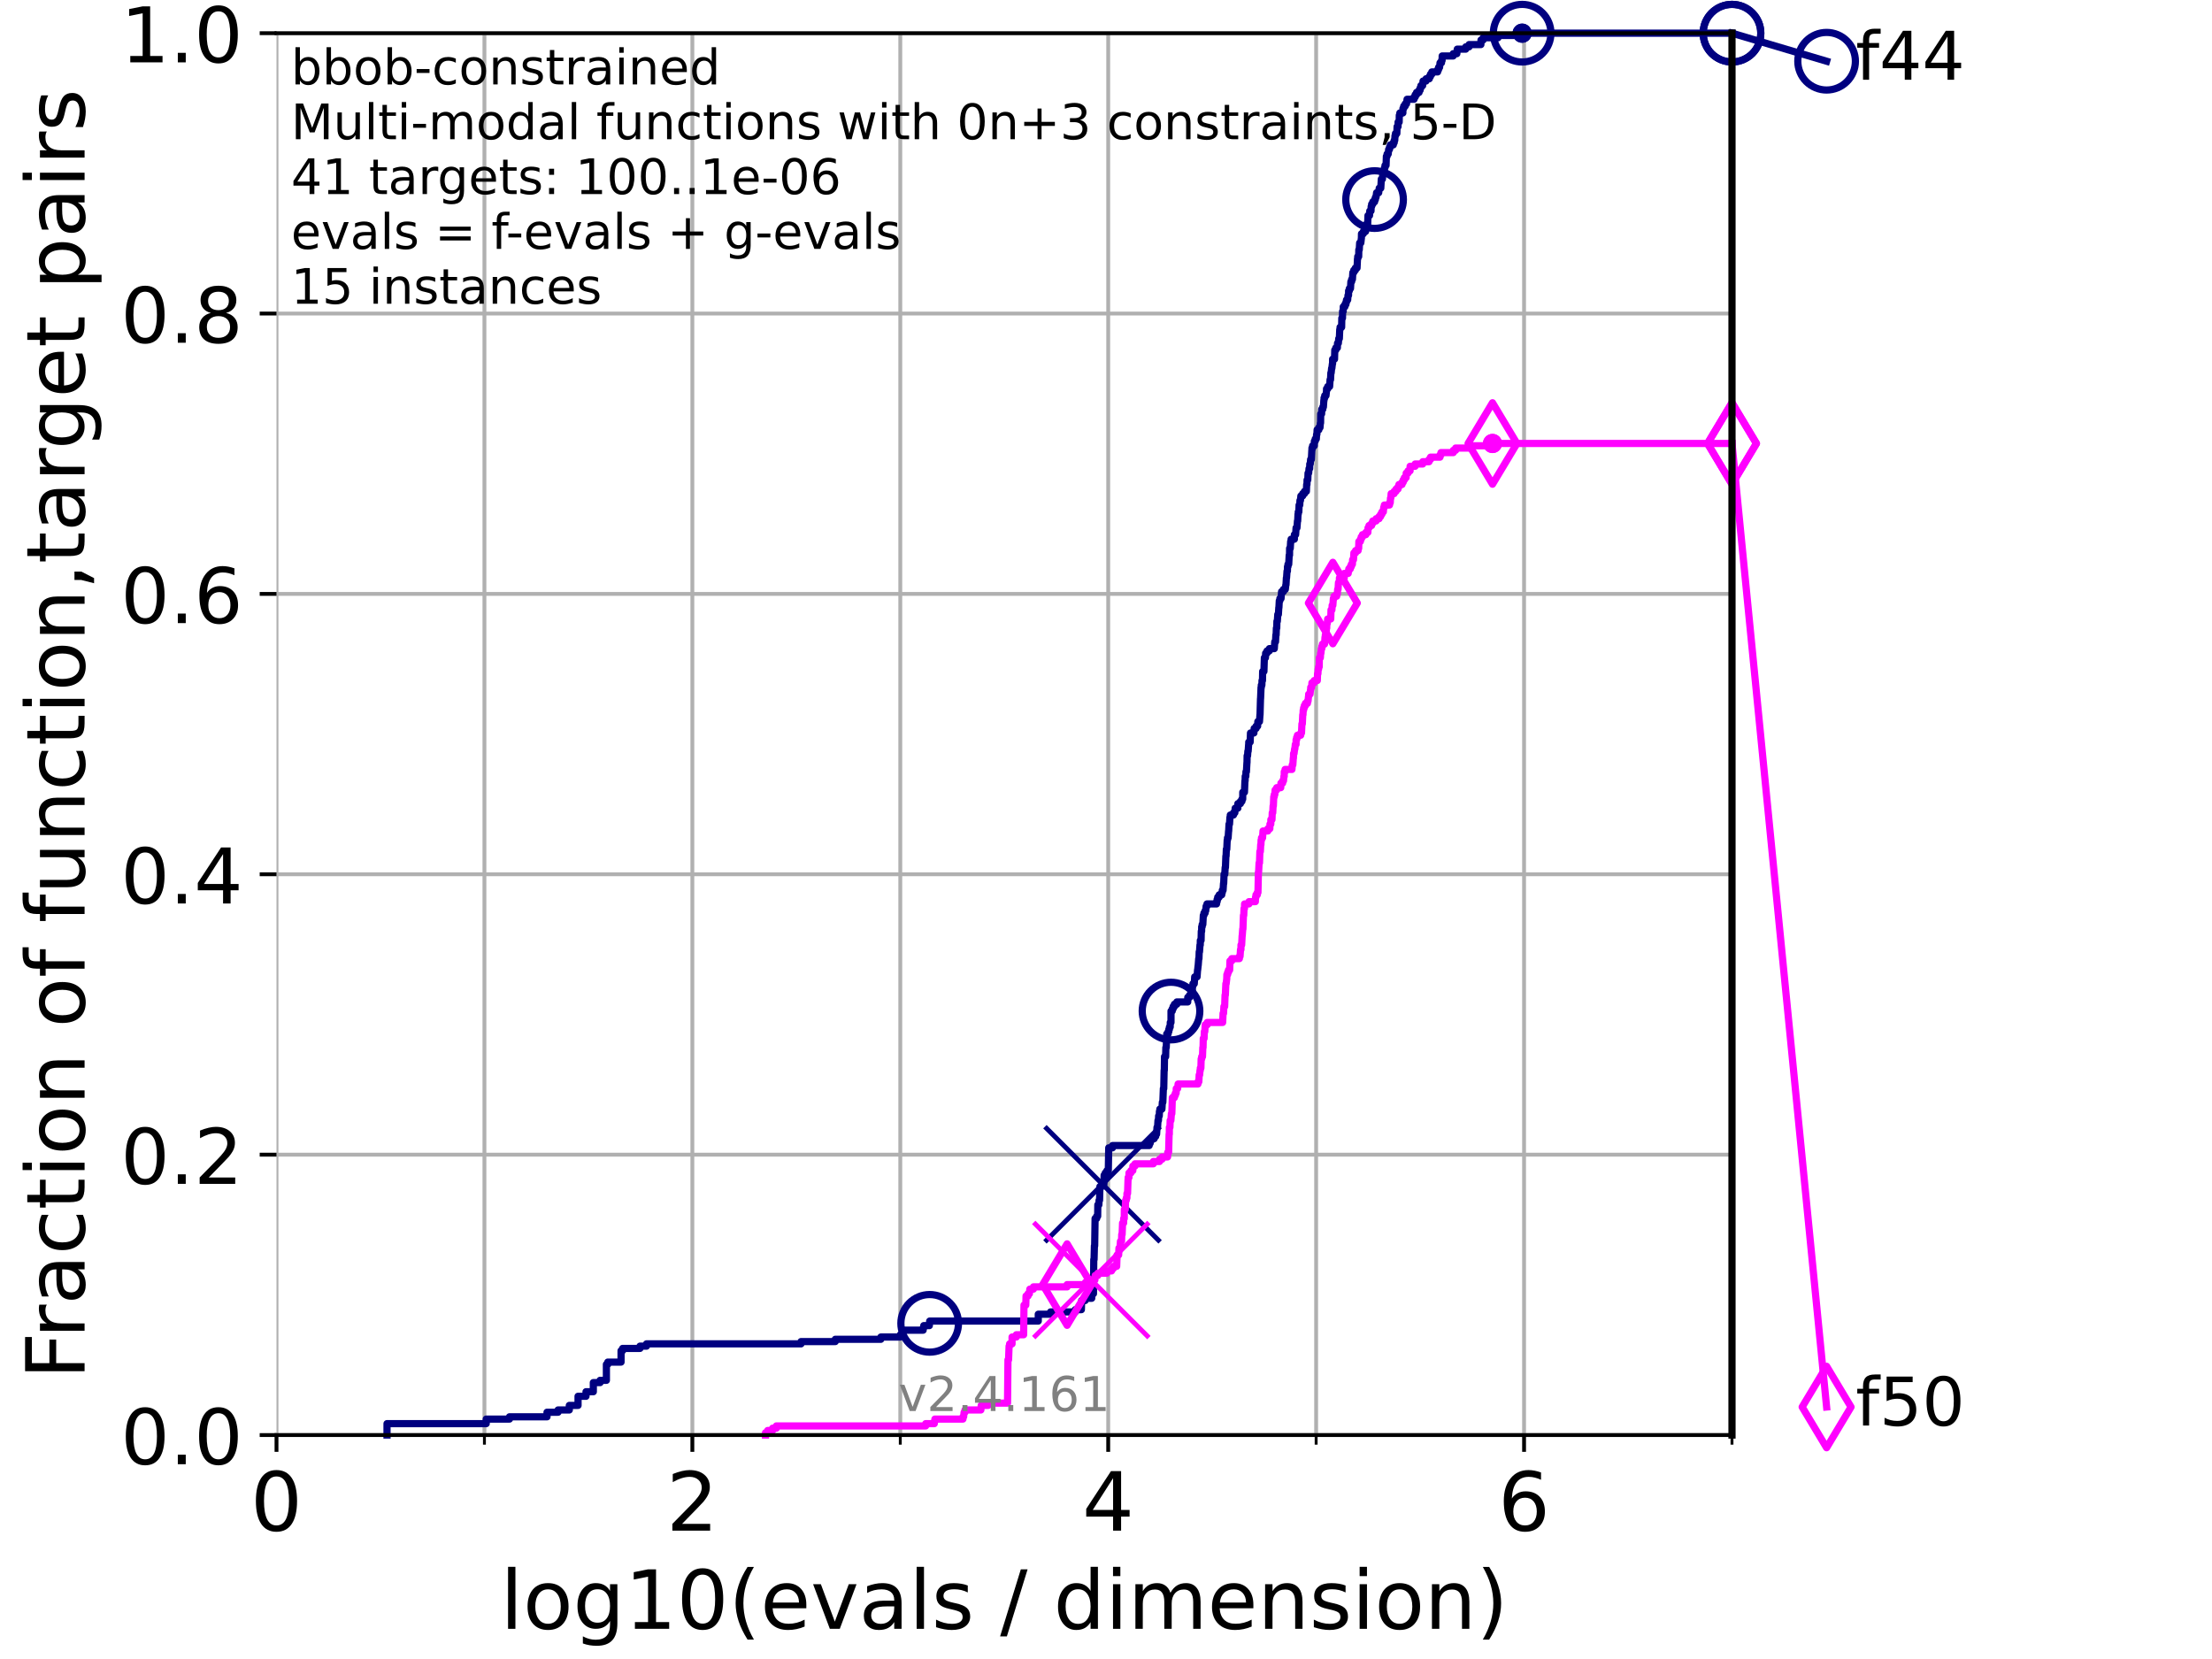 <?xml version="1.0" encoding="utf-8" standalone="no"?>
<!DOCTYPE svg PUBLIC "-//W3C//DTD SVG 1.1//EN"
  "http://www.w3.org/Graphics/SVG/1.1/DTD/svg11.dtd">
<!-- Created with matplotlib (https://matplotlib.org/) -->
<svg height="345.6pt" version="1.1" viewBox="0 0 460.8 345.6" width="460.8pt" xmlns="http://www.w3.org/2000/svg" xmlns:xlink="http://www.w3.org/1999/xlink">
 <defs>
  <style type="text/css">*{stroke-linecap:butt;stroke-linejoin:round;}</style>
 </defs>
 <g id="figure_1">
  <g id="patch_1">
   <path d="M 0 345.6 
L 460.8 345.6 
L 460.8 0 
L 0 0 
z
" style="fill:#ffffff;"/>
  </g>
  <g id="axes_1">
   <g id="patch_2">
    <path d="M 57.6 298.944 
L 360.806 298.944 
L 360.806 6.912 
L 57.6 6.912 
z
" style="fill:#ffffff;"/>
   </g>
   <g id="matplotlib.axis_1">
    <g id="xtick_1">
     <g id="line2d_1">
      <path clip-path="url(#p0473a2376e)" d="M 57.6 298.944 
L 57.6 6.912 
" style="fill:none;stroke:#b0b0b0;stroke-linecap:square;stroke-width:0.8;"/>
     </g>
     <g id="line2d_2">
      <defs>
       <path d="M 0 0 
L 0 3.5 
" id="md9c53040e3" style="stroke:#000000;stroke-width:0.8;"/>
      </defs>
      <g>
       <use style="stroke:#000000;stroke-width:0.8;" x="57.6" xlink:href="#md9c53040e3" y="298.944"/>
      </g>
     </g>
     <g id="text_1">
      <!-- 0 -->
      <g transform="translate(52.192 318.861)scale(0.17 -0.17)">
       <defs>
        <path d="M 31.781 66.406 
Q 24.172 66.406 20.328 58.906 
Q 16.5 51.422 16.5 36.375 
Q 16.5 21.391 20.328 13.891 
Q 24.172 6.391 31.781 6.391 
Q 39.453 6.391 43.281 13.891 
Q 47.125 21.391 47.125 36.375 
Q 47.125 51.422 43.281 58.906 
Q 39.453 66.406 31.781 66.406 
z
M 31.781 74.219 
Q 44.047 74.219 50.516 64.516 
Q 56.984 54.828 56.984 36.375 
Q 56.984 17.969 50.516 8.266 
Q 44.047 -1.422 31.781 -1.422 
Q 19.531 -1.422 13.062 8.266 
Q 6.594 17.969 6.594 36.375 
Q 6.594 54.828 13.062 64.516 
Q 19.531 74.219 31.781 74.219 
z
" id="DejaVuSans-48"/>
       </defs>
       <use xlink:href="#DejaVuSans-48"/>
      </g>
     </g>
    </g>
    <g id="xtick_2">
     <g id="line2d_3">
      <path clip-path="url(#p0473a2376e)" d="M 144.23 298.944 
L 144.23 6.912 
" style="fill:none;stroke:#b0b0b0;stroke-linecap:square;stroke-width:0.8;"/>
     </g>
     <g id="line2d_4">
      <g>
       <use style="stroke:#000000;stroke-width:0.8;" x="144.23" xlink:href="#md9c53040e3" y="298.944"/>
      </g>
     </g>
     <g id="text_2">
      <!-- 2 -->
      <g transform="translate(138.822 318.861)scale(0.17 -0.17)">
       <defs>
        <path d="M 19.188 8.297 
L 53.609 8.297 
L 53.609 0 
L 7.328 0 
L 7.328 8.297 
Q 12.938 14.109 22.625 23.891 
Q 32.328 33.688 34.812 36.531 
Q 39.547 41.844 41.422 45.531 
Q 43.312 49.219 43.312 52.781 
Q 43.312 58.594 39.234 62.25 
Q 35.156 65.922 28.609 65.922 
Q 23.969 65.922 18.812 64.312 
Q 13.672 62.703 7.812 59.422 
L 7.812 69.391 
Q 13.766 71.781 18.938 73 
Q 24.125 74.219 28.422 74.219 
Q 39.75 74.219 46.484 68.547 
Q 53.219 62.891 53.219 53.422 
Q 53.219 48.922 51.531 44.891 
Q 49.859 40.875 45.406 35.406 
Q 44.188 33.984 37.641 27.219 
Q 31.109 20.453 19.188 8.297 
z
" id="DejaVuSans-50"/>
       </defs>
       <use xlink:href="#DejaVuSans-50"/>
      </g>
     </g>
    </g>
    <g id="xtick_3">
     <g id="line2d_5">
      <path clip-path="url(#p0473a2376e)" d="M 230.861 298.944 
L 230.861 6.912 
" style="fill:none;stroke:#b0b0b0;stroke-linecap:square;stroke-width:0.8;"/>
     </g>
     <g id="line2d_6">
      <g>
       <use style="stroke:#000000;stroke-width:0.8;" x="230.861" xlink:href="#md9c53040e3" y="298.944"/>
      </g>
     </g>
     <g id="text_3">
      <!-- 4 -->
      <g transform="translate(225.453 318.861)scale(0.17 -0.17)">
       <defs>
        <path d="M 37.797 64.312 
L 12.891 25.391 
L 37.797 25.391 
z
M 35.203 72.906 
L 47.609 72.906 
L 47.609 25.391 
L 58.016 25.391 
L 58.016 17.188 
L 47.609 17.188 
L 47.609 0 
L 37.797 0 
L 37.797 17.188 
L 4.891 17.188 
L 4.891 26.703 
z
" id="DejaVuSans-52"/>
       </defs>
       <use xlink:href="#DejaVuSans-52"/>
      </g>
     </g>
    </g>
    <g id="xtick_4">
     <g id="line2d_7">
      <path clip-path="url(#p0473a2376e)" d="M 317.491 298.944 
L 317.491 6.912 
" style="fill:none;stroke:#b0b0b0;stroke-linecap:square;stroke-width:0.8;"/>
     </g>
     <g id="line2d_8">
      <g>
       <use style="stroke:#000000;stroke-width:0.8;" x="317.491" xlink:href="#md9c53040e3" y="298.944"/>
      </g>
     </g>
     <g id="text_4">
      <!-- 6 -->
      <g transform="translate(312.083 318.861)scale(0.17 -0.17)">
       <defs>
        <path d="M 33.016 40.375 
Q 26.375 40.375 22.484 35.828 
Q 18.609 31.297 18.609 23.391 
Q 18.609 15.531 22.484 10.953 
Q 26.375 6.391 33.016 6.391 
Q 39.656 6.391 43.531 10.953 
Q 47.406 15.531 47.406 23.391 
Q 47.406 31.297 43.531 35.828 
Q 39.656 40.375 33.016 40.375 
z
M 52.594 71.297 
L 52.594 62.312 
Q 48.875 64.062 45.094 64.984 
Q 41.312 65.922 37.594 65.922 
Q 27.828 65.922 22.672 59.328 
Q 17.531 52.734 16.797 39.406 
Q 19.672 43.656 24.016 45.922 
Q 28.375 48.188 33.594 48.188 
Q 44.578 48.188 50.953 41.516 
Q 57.328 34.859 57.328 23.391 
Q 57.328 12.156 50.688 5.359 
Q 44.047 -1.422 33.016 -1.422 
Q 20.359 -1.422 13.672 8.266 
Q 6.984 17.969 6.984 36.375 
Q 6.984 53.656 15.188 63.938 
Q 23.391 74.219 37.203 74.219 
Q 40.922 74.219 44.703 73.484 
Q 48.484 72.75 52.594 71.297 
z
" id="DejaVuSans-54"/>
       </defs>
       <use xlink:href="#DejaVuSans-54"/>
      </g>
     </g>
    </g>
    <g id="xtick_5">
     <g id="line2d_9">
      <path clip-path="url(#p0473a2376e)" d="M 100.915 298.944 
L 100.915 6.912 
" style="fill:none;stroke:#b0b0b0;stroke-linecap:square;stroke-width:0.8;"/>
     </g>
     <g id="line2d_10">
      <defs>
       <path d="M 0 0 
L 0 2 
" id="md36e277b5e" style="stroke:#000000;stroke-width:0.6;"/>
      </defs>
      <g>
       <use style="stroke:#000000;stroke-width:0.6;" x="100.915" xlink:href="#md36e277b5e" y="298.944"/>
      </g>
     </g>
    </g>
    <g id="xtick_6">
     <g id="line2d_11">
      <path clip-path="url(#p0473a2376e)" d="M 187.546 298.944 
L 187.546 6.912 
" style="fill:none;stroke:#b0b0b0;stroke-linecap:square;stroke-width:0.8;"/>
     </g>
     <g id="line2d_12">
      <g>
       <use style="stroke:#000000;stroke-width:0.6;" x="187.546" xlink:href="#md36e277b5e" y="298.944"/>
      </g>
     </g>
    </g>
    <g id="xtick_7">
     <g id="line2d_13">
      <path clip-path="url(#p0473a2376e)" d="M 274.176 298.944 
L 274.176 6.912 
" style="fill:none;stroke:#b0b0b0;stroke-linecap:square;stroke-width:0.8;"/>
     </g>
     <g id="line2d_14">
      <g>
       <use style="stroke:#000000;stroke-width:0.6;" x="274.176" xlink:href="#md36e277b5e" y="298.944"/>
      </g>
     </g>
    </g>
    <g id="xtick_8">
     <g id="line2d_15">
      <path clip-path="url(#p0473a2376e)" d="M 360.806 298.944 
L 360.806 6.912 
" style="fill:none;stroke:#b0b0b0;stroke-linecap:square;stroke-width:0.8;"/>
     </g>
     <g id="line2d_16">
      <g>
       <use style="stroke:#000000;stroke-width:0.6;" x="360.806" xlink:href="#md36e277b5e" y="298.944"/>
      </g>
     </g>
    </g>
    <g id="text_5">
     <!-- log10(evals / dimension) -->
     <g transform="translate(104.239 339.314)scale(0.17 -0.17)">
      <defs>
       <path d="M 9.422 75.984 
L 18.406 75.984 
L 18.406 0 
L 9.422 0 
z
" id="DejaVuSans-108"/>
       <path d="M 30.609 48.391 
Q 23.391 48.391 19.188 42.75 
Q 14.984 37.109 14.984 27.297 
Q 14.984 17.484 19.156 11.844 
Q 23.344 6.203 30.609 6.203 
Q 37.797 6.203 41.984 11.859 
Q 46.188 17.531 46.188 27.297 
Q 46.188 37.016 41.984 42.703 
Q 37.797 48.391 30.609 48.391 
z
M 30.609 56 
Q 42.328 56 49.016 48.375 
Q 55.719 40.766 55.719 27.297 
Q 55.719 13.875 49.016 6.219 
Q 42.328 -1.422 30.609 -1.422 
Q 18.844 -1.422 12.172 6.219 
Q 5.516 13.875 5.516 27.297 
Q 5.516 40.766 12.172 48.375 
Q 18.844 56 30.609 56 
z
" id="DejaVuSans-111"/>
       <path d="M 45.406 27.984 
Q 45.406 37.75 41.375 43.109 
Q 37.359 48.484 30.078 48.484 
Q 22.859 48.484 18.828 43.109 
Q 14.797 37.75 14.797 27.984 
Q 14.797 18.266 18.828 12.891 
Q 22.859 7.516 30.078 7.516 
Q 37.359 7.516 41.375 12.891 
Q 45.406 18.266 45.406 27.984 
z
M 54.391 6.781 
Q 54.391 -7.172 48.188 -13.984 
Q 42 -20.797 29.203 -20.797 
Q 24.469 -20.797 20.266 -20.094 
Q 16.062 -19.391 12.109 -17.922 
L 12.109 -9.188 
Q 16.062 -11.328 19.922 -12.344 
Q 23.781 -13.375 27.781 -13.375 
Q 36.625 -13.375 41.016 -8.766 
Q 45.406 -4.156 45.406 5.172 
L 45.406 9.625 
Q 42.625 4.781 38.281 2.391 
Q 33.938 0 27.875 0 
Q 17.828 0 11.672 7.656 
Q 5.516 15.328 5.516 27.984 
Q 5.516 40.672 11.672 48.328 
Q 17.828 56 27.875 56 
Q 33.938 56 38.281 53.609 
Q 42.625 51.219 45.406 46.391 
L 45.406 54.688 
L 54.391 54.688 
z
" id="DejaVuSans-103"/>
       <path d="M 12.406 8.297 
L 28.516 8.297 
L 28.516 63.922 
L 10.984 60.406 
L 10.984 69.391 
L 28.422 72.906 
L 38.281 72.906 
L 38.281 8.297 
L 54.391 8.297 
L 54.391 0 
L 12.406 0 
z
" id="DejaVuSans-49"/>
       <path d="M 31 75.875 
Q 24.469 64.656 21.281 53.656 
Q 18.109 42.672 18.109 31.391 
Q 18.109 20.125 21.312 9.062 
Q 24.516 -2 31 -13.188 
L 23.188 -13.188 
Q 15.875 -1.703 12.234 9.375 
Q 8.594 20.453 8.594 31.391 
Q 8.594 42.281 12.203 53.312 
Q 15.828 64.359 23.188 75.875 
z
" id="DejaVuSans-40"/>
       <path d="M 56.203 29.594 
L 56.203 25.203 
L 14.891 25.203 
Q 15.484 15.922 20.484 11.062 
Q 25.484 6.203 34.422 6.203 
Q 39.594 6.203 44.453 7.469 
Q 49.312 8.734 54.109 11.281 
L 54.109 2.781 
Q 49.266 0.734 44.188 -0.344 
Q 39.109 -1.422 33.891 -1.422 
Q 20.797 -1.422 13.156 6.188 
Q 5.516 13.812 5.516 26.812 
Q 5.516 40.234 12.766 48.109 
Q 20.016 56 32.328 56 
Q 43.359 56 49.781 48.891 
Q 56.203 41.797 56.203 29.594 
z
M 47.219 32.234 
Q 47.125 39.594 43.094 43.984 
Q 39.062 48.391 32.422 48.391 
Q 24.906 48.391 20.391 44.141 
Q 15.875 39.891 15.188 32.172 
z
" id="DejaVuSans-101"/>
       <path d="M 2.984 54.688 
L 12.5 54.688 
L 29.594 8.797 
L 46.688 54.688 
L 56.203 54.688 
L 35.688 0 
L 23.484 0 
z
" id="DejaVuSans-118"/>
       <path d="M 34.281 27.484 
Q 23.391 27.484 19.188 25 
Q 14.984 22.516 14.984 16.5 
Q 14.984 11.719 18.141 8.906 
Q 21.297 6.109 26.703 6.109 
Q 34.188 6.109 38.703 11.406 
Q 43.219 16.703 43.219 25.484 
L 43.219 27.484 
z
M 52.203 31.203 
L 52.203 0 
L 43.219 0 
L 43.219 8.297 
Q 40.141 3.328 35.547 0.953 
Q 30.953 -1.422 24.312 -1.422 
Q 15.922 -1.422 10.953 3.297 
Q 6 8.016 6 15.922 
Q 6 25.141 12.172 29.828 
Q 18.359 34.516 30.609 34.516 
L 43.219 34.516 
L 43.219 35.406 
Q 43.219 41.609 39.141 45 
Q 35.062 48.391 27.688 48.391 
Q 23 48.391 18.547 47.266 
Q 14.109 46.141 10.016 43.891 
L 10.016 52.203 
Q 14.938 54.109 19.578 55.047 
Q 24.219 56 28.609 56 
Q 40.484 56 46.344 49.844 
Q 52.203 43.703 52.203 31.203 
z
" id="DejaVuSans-97"/>
       <path d="M 44.281 53.078 
L 44.281 44.578 
Q 40.484 46.531 36.375 47.5 
Q 32.281 48.484 27.875 48.484 
Q 21.188 48.484 17.844 46.438 
Q 14.5 44.391 14.5 40.281 
Q 14.5 37.156 16.891 35.375 
Q 19.281 33.594 26.516 31.984 
L 29.594 31.297 
Q 39.156 29.25 43.188 25.516 
Q 47.219 21.781 47.219 15.094 
Q 47.219 7.469 41.188 3.016 
Q 35.156 -1.422 24.609 -1.422 
Q 20.219 -1.422 15.453 -0.562 
Q 10.688 0.297 5.422 2 
L 5.422 11.281 
Q 10.406 8.688 15.234 7.391 
Q 20.062 6.109 24.812 6.109 
Q 31.156 6.109 34.562 8.281 
Q 37.984 10.453 37.984 14.406 
Q 37.984 18.062 35.516 20.016 
Q 33.062 21.969 24.703 23.781 
L 21.578 24.516 
Q 13.234 26.266 9.516 29.906 
Q 5.812 33.547 5.812 39.891 
Q 5.812 47.609 11.281 51.797 
Q 16.75 56 26.812 56 
Q 31.781 56 36.172 55.266 
Q 40.578 54.547 44.281 53.078 
z
" id="DejaVuSans-115"/>
       <path id="DejaVuSans-32"/>
       <path d="M 25.391 72.906 
L 33.688 72.906 
L 8.297 -9.281 
L 0 -9.281 
z
" id="DejaVuSans-47"/>
       <path d="M 45.406 46.391 
L 45.406 75.984 
L 54.391 75.984 
L 54.391 0 
L 45.406 0 
L 45.406 8.203 
Q 42.578 3.328 38.25 0.953 
Q 33.938 -1.422 27.875 -1.422 
Q 17.969 -1.422 11.734 6.484 
Q 5.516 14.406 5.516 27.297 
Q 5.516 40.188 11.734 48.094 
Q 17.969 56 27.875 56 
Q 33.938 56 38.25 53.625 
Q 42.578 51.266 45.406 46.391 
z
M 14.797 27.297 
Q 14.797 17.391 18.875 11.75 
Q 22.953 6.109 30.078 6.109 
Q 37.203 6.109 41.297 11.75 
Q 45.406 17.391 45.406 27.297 
Q 45.406 37.203 41.297 42.844 
Q 37.203 48.484 30.078 48.484 
Q 22.953 48.484 18.875 42.844 
Q 14.797 37.203 14.797 27.297 
z
" id="DejaVuSans-100"/>
       <path d="M 9.422 54.688 
L 18.406 54.688 
L 18.406 0 
L 9.422 0 
z
M 9.422 75.984 
L 18.406 75.984 
L 18.406 64.594 
L 9.422 64.594 
z
" id="DejaVuSans-105"/>
       <path d="M 52 44.188 
Q 55.375 50.25 60.062 53.125 
Q 64.75 56 71.094 56 
Q 79.641 56 84.281 50.016 
Q 88.922 44.047 88.922 33.016 
L 88.922 0 
L 79.891 0 
L 79.891 32.719 
Q 79.891 40.578 77.094 44.375 
Q 74.312 48.188 68.609 48.188 
Q 61.625 48.188 57.562 43.547 
Q 53.516 38.922 53.516 30.906 
L 53.516 0 
L 44.484 0 
L 44.484 32.719 
Q 44.484 40.625 41.703 44.406 
Q 38.922 48.188 33.109 48.188 
Q 26.219 48.188 22.156 43.531 
Q 18.109 38.875 18.109 30.906 
L 18.109 0 
L 9.078 0 
L 9.078 54.688 
L 18.109 54.688 
L 18.109 46.188 
Q 21.188 51.219 25.484 53.609 
Q 29.781 56 35.688 56 
Q 41.656 56 45.828 52.969 
Q 50 49.953 52 44.188 
z
" id="DejaVuSans-109"/>
       <path d="M 54.891 33.016 
L 54.891 0 
L 45.906 0 
L 45.906 32.719 
Q 45.906 40.484 42.875 44.328 
Q 39.844 48.188 33.797 48.188 
Q 26.516 48.188 22.312 43.547 
Q 18.109 38.922 18.109 30.906 
L 18.109 0 
L 9.078 0 
L 9.078 54.688 
L 18.109 54.688 
L 18.109 46.188 
Q 21.344 51.125 25.703 53.562 
Q 30.078 56 35.797 56 
Q 45.219 56 50.047 50.172 
Q 54.891 44.344 54.891 33.016 
z
" id="DejaVuSans-110"/>
       <path d="M 8.016 75.875 
L 15.828 75.875 
Q 23.141 64.359 26.781 53.312 
Q 30.422 42.281 30.422 31.391 
Q 30.422 20.453 26.781 9.375 
Q 23.141 -1.703 15.828 -13.188 
L 8.016 -13.188 
Q 14.5 -2 17.703 9.062 
Q 20.906 20.125 20.906 31.391 
Q 20.906 42.672 17.703 53.656 
Q 14.5 64.656 8.016 75.875 
z
" id="DejaVuSans-41"/>
      </defs>
      <use xlink:href="#DejaVuSans-108"/>
      <use x="27.783" xlink:href="#DejaVuSans-111"/>
      <use x="88.965" xlink:href="#DejaVuSans-103"/>
      <use x="152.441" xlink:href="#DejaVuSans-49"/>
      <use x="216.064" xlink:href="#DejaVuSans-48"/>
      <use x="279.688" xlink:href="#DejaVuSans-40"/>
      <use x="318.701" xlink:href="#DejaVuSans-101"/>
      <use x="380.225" xlink:href="#DejaVuSans-118"/>
      <use x="439.404" xlink:href="#DejaVuSans-97"/>
      <use x="500.684" xlink:href="#DejaVuSans-108"/>
      <use x="528.467" xlink:href="#DejaVuSans-115"/>
      <use x="580.566" xlink:href="#DejaVuSans-32"/>
      <use x="612.354" xlink:href="#DejaVuSans-47"/>
      <use x="646.045" xlink:href="#DejaVuSans-32"/>
      <use x="677.832" xlink:href="#DejaVuSans-100"/>
      <use x="741.309" xlink:href="#DejaVuSans-105"/>
      <use x="769.092" xlink:href="#DejaVuSans-109"/>
      <use x="866.504" xlink:href="#DejaVuSans-101"/>
      <use x="928.027" xlink:href="#DejaVuSans-110"/>
      <use x="991.406" xlink:href="#DejaVuSans-115"/>
      <use x="1043.506" xlink:href="#DejaVuSans-105"/>
      <use x="1071.289" xlink:href="#DejaVuSans-111"/>
      <use x="1132.471" xlink:href="#DejaVuSans-110"/>
      <use x="1195.85" xlink:href="#DejaVuSans-41"/>
     </g>
    </g>
   </g>
   <g id="matplotlib.axis_2">
    <g id="ytick_1">
     <g id="line2d_17">
      <path clip-path="url(#p0473a2376e)" d="M 57.6 298.944 
L 360.806 298.944 
" style="fill:none;stroke:#b0b0b0;stroke-linecap:square;stroke-width:0.8;"/>
     </g>
     <g id="line2d_18">
      <defs>
       <path d="M 0 0 
L -3.5 0 
" id="m78ce6b8d65" style="stroke:#000000;stroke-width:0.8;"/>
      </defs>
      <g>
       <use style="stroke:#000000;stroke-width:0.8;" x="57.6" xlink:href="#m78ce6b8d65" y="298.944"/>
      </g>
     </g>
     <g id="text_6">
      <!-- 0.0 -->
      <g transform="translate(25.155 305.023)scale(0.16 -0.16)">
       <defs>
        <path d="M 10.688 12.406 
L 21 12.406 
L 21 0 
L 10.688 0 
z
" id="DejaVuSans-46"/>
       </defs>
       <use xlink:href="#DejaVuSans-48"/>
       <use x="63.623" xlink:href="#DejaVuSans-46"/>
       <use x="95.41" xlink:href="#DejaVuSans-48"/>
      </g>
     </g>
    </g>
    <g id="ytick_2">
     <g id="line2d_19">
      <path clip-path="url(#p0473a2376e)" d="M 57.6 240.538 
L 360.806 240.538 
" style="fill:none;stroke:#b0b0b0;stroke-linecap:square;stroke-width:0.8;"/>
     </g>
     <g id="line2d_20">
      <g>
       <use style="stroke:#000000;stroke-width:0.8;" x="57.6" xlink:href="#m78ce6b8d65" y="240.538"/>
      </g>
     </g>
     <g id="text_7">
      <!-- 0.2 -->
      <g transform="translate(25.155 246.616)scale(0.16 -0.16)">
       <use xlink:href="#DejaVuSans-48"/>
       <use x="63.623" xlink:href="#DejaVuSans-46"/>
       <use x="95.41" xlink:href="#DejaVuSans-50"/>
      </g>
     </g>
    </g>
    <g id="ytick_3">
     <g id="line2d_21">
      <path clip-path="url(#p0473a2376e)" d="M 57.6 182.131 
L 360.806 182.131 
" style="fill:none;stroke:#b0b0b0;stroke-linecap:square;stroke-width:0.8;"/>
     </g>
     <g id="line2d_22">
      <g>
       <use style="stroke:#000000;stroke-width:0.8;" x="57.6" xlink:href="#m78ce6b8d65" y="182.131"/>
      </g>
     </g>
     <g id="text_8">
      <!-- 0.4 -->
      <g transform="translate(25.155 188.21)scale(0.16 -0.16)">
       <use xlink:href="#DejaVuSans-48"/>
       <use x="63.623" xlink:href="#DejaVuSans-46"/>
       <use x="95.41" xlink:href="#DejaVuSans-52"/>
      </g>
     </g>
    </g>
    <g id="ytick_4">
     <g id="line2d_23">
      <path clip-path="url(#p0473a2376e)" d="M 57.6 123.725 
L 360.806 123.725 
" style="fill:none;stroke:#b0b0b0;stroke-linecap:square;stroke-width:0.8;"/>
     </g>
     <g id="line2d_24">
      <g>
       <use style="stroke:#000000;stroke-width:0.8;" x="57.6" xlink:href="#m78ce6b8d65" y="123.725"/>
      </g>
     </g>
     <g id="text_9">
      <!-- 0.6 -->
      <g transform="translate(25.155 129.804)scale(0.16 -0.16)">
       <use xlink:href="#DejaVuSans-48"/>
       <use x="63.623" xlink:href="#DejaVuSans-46"/>
       <use x="95.41" xlink:href="#DejaVuSans-54"/>
      </g>
     </g>
    </g>
    <g id="ytick_5">
     <g id="line2d_25">
      <path clip-path="url(#p0473a2376e)" d="M 57.6 65.318 
L 360.806 65.318 
" style="fill:none;stroke:#b0b0b0;stroke-linecap:square;stroke-width:0.8;"/>
     </g>
     <g id="line2d_26">
      <g>
       <use style="stroke:#000000;stroke-width:0.8;" x="57.6" xlink:href="#m78ce6b8d65" y="65.318"/>
      </g>
     </g>
     <g id="text_10">
      <!-- 0.8 -->
      <g transform="translate(25.155 71.397)scale(0.16 -0.16)">
       <defs>
        <path d="M 31.781 34.625 
Q 24.75 34.625 20.719 30.859 
Q 16.703 27.094 16.703 20.516 
Q 16.703 13.922 20.719 10.156 
Q 24.75 6.391 31.781 6.391 
Q 38.812 6.391 42.859 10.172 
Q 46.922 13.969 46.922 20.516 
Q 46.922 27.094 42.891 30.859 
Q 38.875 34.625 31.781 34.625 
z
M 21.922 38.812 
Q 15.578 40.375 12.031 44.719 
Q 8.5 49.078 8.5 55.328 
Q 8.5 64.062 14.719 69.141 
Q 20.953 74.219 31.781 74.219 
Q 42.672 74.219 48.875 69.141 
Q 55.078 64.062 55.078 55.328 
Q 55.078 49.078 51.531 44.719 
Q 48 40.375 41.703 38.812 
Q 48.828 37.156 52.797 32.312 
Q 56.781 27.484 56.781 20.516 
Q 56.781 9.906 50.312 4.234 
Q 43.844 -1.422 31.781 -1.422 
Q 19.734 -1.422 13.25 4.234 
Q 6.781 9.906 6.781 20.516 
Q 6.781 27.484 10.781 32.312 
Q 14.797 37.156 21.922 38.812 
z
M 18.312 54.391 
Q 18.312 48.734 21.844 45.562 
Q 25.391 42.391 31.781 42.391 
Q 38.141 42.391 41.719 45.562 
Q 45.312 48.734 45.312 54.391 
Q 45.312 60.062 41.719 63.234 
Q 38.141 66.406 31.781 66.406 
Q 25.391 66.406 21.844 63.234 
Q 18.312 60.062 18.312 54.391 
z
" id="DejaVuSans-56"/>
       </defs>
       <use xlink:href="#DejaVuSans-48"/>
       <use x="63.623" xlink:href="#DejaVuSans-46"/>
       <use x="95.41" xlink:href="#DejaVuSans-56"/>
      </g>
     </g>
    </g>
    <g id="ytick_6">
     <g id="line2d_27">
      <path clip-path="url(#p0473a2376e)" d="M 57.6 6.912 
L 360.806 6.912 
" style="fill:none;stroke:#b0b0b0;stroke-linecap:square;stroke-width:0.8;"/>
     </g>
     <g id="line2d_28">
      <g>
       <use style="stroke:#000000;stroke-width:0.8;" x="57.6" xlink:href="#m78ce6b8d65" y="6.912"/>
      </g>
     </g>
     <g id="text_11">
      <!-- 1.0 -->
      <g transform="translate(25.155 12.991)scale(0.16 -0.16)">
       <use xlink:href="#DejaVuSans-49"/>
       <use x="63.623" xlink:href="#DejaVuSans-46"/>
       <use x="95.41" xlink:href="#DejaVuSans-48"/>
      </g>
     </g>
    </g>
    <g id="text_12">
     <!-- Fraction of function,target pairs -->
     <g transform="translate(17.62 287.313)rotate(-90)scale(0.17 -0.17)">
      <defs>
       <path d="M 9.812 72.906 
L 51.703 72.906 
L 51.703 64.594 
L 19.672 64.594 
L 19.672 43.109 
L 48.578 43.109 
L 48.578 34.812 
L 19.672 34.812 
L 19.672 0 
L 9.812 0 
z
" id="DejaVuSans-70"/>
       <path d="M 41.109 46.297 
Q 39.594 47.172 37.812 47.578 
Q 36.031 48 33.891 48 
Q 26.266 48 22.188 43.047 
Q 18.109 38.094 18.109 28.812 
L 18.109 0 
L 9.078 0 
L 9.078 54.688 
L 18.109 54.688 
L 18.109 46.188 
Q 20.953 51.172 25.484 53.578 
Q 30.031 56 36.531 56 
Q 37.453 56 38.578 55.875 
Q 39.703 55.766 41.062 55.516 
z
" id="DejaVuSans-114"/>
       <path d="M 48.781 52.594 
L 48.781 44.188 
Q 44.969 46.297 41.141 47.344 
Q 37.312 48.391 33.406 48.391 
Q 24.656 48.391 19.812 42.844 
Q 14.984 37.312 14.984 27.297 
Q 14.984 17.281 19.812 11.734 
Q 24.656 6.203 33.406 6.203 
Q 37.312 6.203 41.141 7.25 
Q 44.969 8.297 48.781 10.406 
L 48.781 2.094 
Q 45.016 0.344 40.984 -0.531 
Q 36.969 -1.422 32.422 -1.422 
Q 20.062 -1.422 12.781 6.344 
Q 5.516 14.109 5.516 27.297 
Q 5.516 40.672 12.859 48.328 
Q 20.219 56 33.016 56 
Q 37.156 56 41.109 55.141 
Q 45.062 54.297 48.781 52.594 
z
" id="DejaVuSans-99"/>
       <path d="M 18.312 70.219 
L 18.312 54.688 
L 36.812 54.688 
L 36.812 47.703 
L 18.312 47.703 
L 18.312 18.016 
Q 18.312 11.328 20.141 9.422 
Q 21.969 7.516 27.594 7.516 
L 36.812 7.516 
L 36.812 0 
L 27.594 0 
Q 17.188 0 13.234 3.875 
Q 9.281 7.766 9.281 18.016 
L 9.281 47.703 
L 2.688 47.703 
L 2.688 54.688 
L 9.281 54.688 
L 9.281 70.219 
z
" id="DejaVuSans-116"/>
       <path d="M 37.109 75.984 
L 37.109 68.5 
L 28.516 68.5 
Q 23.688 68.5 21.797 66.547 
Q 19.922 64.594 19.922 59.516 
L 19.922 54.688 
L 34.719 54.688 
L 34.719 47.703 
L 19.922 47.703 
L 19.922 0 
L 10.891 0 
L 10.891 47.703 
L 2.297 47.703 
L 2.297 54.688 
L 10.891 54.688 
L 10.891 58.5 
Q 10.891 67.625 15.141 71.797 
Q 19.391 75.984 28.609 75.984 
z
" id="DejaVuSans-102"/>
       <path d="M 8.5 21.578 
L 8.5 54.688 
L 17.484 54.688 
L 17.484 21.922 
Q 17.484 14.156 20.5 10.266 
Q 23.531 6.391 29.594 6.391 
Q 36.859 6.391 41.078 11.031 
Q 45.312 15.672 45.312 23.688 
L 45.312 54.688 
L 54.297 54.688 
L 54.297 0 
L 45.312 0 
L 45.312 8.406 
Q 42.047 3.422 37.719 1 
Q 33.406 -1.422 27.688 -1.422 
Q 18.266 -1.422 13.375 4.438 
Q 8.5 10.297 8.5 21.578 
z
M 31.109 56 
z
" id="DejaVuSans-117"/>
       <path d="M 11.719 12.406 
L 22.016 12.406 
L 22.016 4 
L 14.016 -11.625 
L 7.719 -11.625 
L 11.719 4 
z
" id="DejaVuSans-44"/>
       <path d="M 18.109 8.203 
L 18.109 -20.797 
L 9.078 -20.797 
L 9.078 54.688 
L 18.109 54.688 
L 18.109 46.391 
Q 20.953 51.266 25.266 53.625 
Q 29.594 56 35.594 56 
Q 45.562 56 51.781 48.094 
Q 58.016 40.188 58.016 27.297 
Q 58.016 14.406 51.781 6.484 
Q 45.562 -1.422 35.594 -1.422 
Q 29.594 -1.422 25.266 0.953 
Q 20.953 3.328 18.109 8.203 
z
M 48.688 27.297 
Q 48.688 37.203 44.609 42.844 
Q 40.531 48.484 33.406 48.484 
Q 26.266 48.484 22.188 42.844 
Q 18.109 37.203 18.109 27.297 
Q 18.109 17.391 22.188 11.75 
Q 26.266 6.109 33.406 6.109 
Q 40.531 6.109 44.609 11.75 
Q 48.688 17.391 48.688 27.297 
z
" id="DejaVuSans-112"/>
      </defs>
      <use xlink:href="#DejaVuSans-70"/>
      <use x="50.27" xlink:href="#DejaVuSans-114"/>
      <use x="91.383" xlink:href="#DejaVuSans-97"/>
      <use x="152.662" xlink:href="#DejaVuSans-99"/>
      <use x="207.643" xlink:href="#DejaVuSans-116"/>
      <use x="246.852" xlink:href="#DejaVuSans-105"/>
      <use x="274.635" xlink:href="#DejaVuSans-111"/>
      <use x="335.816" xlink:href="#DejaVuSans-110"/>
      <use x="399.195" xlink:href="#DejaVuSans-32"/>
      <use x="430.982" xlink:href="#DejaVuSans-111"/>
      <use x="492.164" xlink:href="#DejaVuSans-102"/>
      <use x="527.369" xlink:href="#DejaVuSans-32"/>
      <use x="559.156" xlink:href="#DejaVuSans-102"/>
      <use x="594.361" xlink:href="#DejaVuSans-117"/>
      <use x="657.74" xlink:href="#DejaVuSans-110"/>
      <use x="721.119" xlink:href="#DejaVuSans-99"/>
      <use x="776.1" xlink:href="#DejaVuSans-116"/>
      <use x="815.309" xlink:href="#DejaVuSans-105"/>
      <use x="843.092" xlink:href="#DejaVuSans-111"/>
      <use x="904.273" xlink:href="#DejaVuSans-110"/>
      <use x="967.652" xlink:href="#DejaVuSans-44"/>
      <use x="999.439" xlink:href="#DejaVuSans-116"/>
      <use x="1038.648" xlink:href="#DejaVuSans-97"/>
      <use x="1099.928" xlink:href="#DejaVuSans-114"/>
      <use x="1139.291" xlink:href="#DejaVuSans-103"/>
      <use x="1202.768" xlink:href="#DejaVuSans-101"/>
      <use x="1264.291" xlink:href="#DejaVuSans-116"/>
      <use x="1303.5" xlink:href="#DejaVuSans-32"/>
      <use x="1335.287" xlink:href="#DejaVuSans-112"/>
      <use x="1398.764" xlink:href="#DejaVuSans-97"/>
      <use x="1460.043" xlink:href="#DejaVuSans-105"/>
      <use x="1487.826" xlink:href="#DejaVuSans-114"/>
      <use x="1528.939" xlink:href="#DejaVuSans-115"/>
     </g>
    </g>
   </g>
   <g id="line2d_29">
    <defs>
     <path d="M 0 1.5 
C 0.398 1.5 0.779 1.342 1.061 1.061 
C 1.342 0.779 1.5 0.398 1.5 0 
C 1.5 -0.398 1.342 -0.779 1.061 -1.061 
C 0.779 -1.342 0.398 -1.5 0 -1.5 
C -0.398 -1.5 -0.779 -1.342 -1.061 -1.061 
C -1.342 -0.779 -1.5 -0.398 -1.5 0 
C -1.5 0.398 -1.342 0.779 -1.061 1.061 
C -0.779 1.342 -0.398 1.5 0 1.5 
z
" id="m6699ddb33e" style="stroke:#000080;"/>
    </defs>
    <g>
     <use style="fill:#000080;stroke:#000080;" x="317.089" xlink:href="#m6699ddb33e" y="6.912"/>
     <use style="fill:#000080;stroke:#000080;" x="317.089" xlink:href="#m6699ddb33e" y="6.912"/>
    </g>
   </g>
   <g id="line2d_30">
    <path d="M 80.621 298.944 
L 80.621 296.57 
L 101.288 296.57 
L 101.288 295.62 
L 106.138 295.62 
L 106.138 295.145 
L 113.954 295.145 
L 113.954 294.196 
L 116.253 294.196 
L 116.253 293.721 
L 118.598 293.721 
L 118.598 292.771 
L 120.418 292.771 
L 120.418 290.872 
L 122.077 290.872 
L 122.077 289.922 
L 123.601 289.922 
L 123.601 288.022 
L 125.012 288.022 
L 125.012 287.548 
L 126.323 287.548 
L 126.323 284.224 
L 126.614 284.224 
L 126.614 283.749 
L 129.376 283.749 
L 129.376 281.375 
L 129.704 281.375 
L 129.704 280.9 
L 133.323 280.9 
L 133.323 280.425 
L 134.684 280.425 
L 134.684 279.95 
L 166.871 279.95 
L 166.871 279.475 
L 174.003 279.475 
L 174.003 279 
L 183.498 279 
L 183.498 278.526 
L 187.549 278.526 
L 187.549 278.051 
L 188.025 278.051 
L 188.131 277.101 
L 192.31 277.101 
L 192.31 276.626 
L 192.435 276.626 
L 192.435 276.151 
L 193.599 276.151 
L 193.67 275.202 
L 216.29 275.202 
L 216.29 273.777 
L 218.844 273.777 
L 218.844 273.302 
L 224.006 273.302 
L 224.006 272.827 
L 225.27 272.827 
L 225.329 270.928 
L 226.058 270.928 
L 226.058 270.453 
L 227.429 270.453 
L 227.451 269.503 
L 227.788 269.503 
L 227.853 262.381 
L 227.914 262.381 
L 227.986 259.532 
L 228.04 259.532 
L 228.127 253.833 
L 228.453 253.833 
L 228.453 253.359 
L 228.665 253.359 
L 228.695 250.984 
L 228.913 250.984 
L 228.958 250.035 
L 229.059 250.035 
L 229.131 247.185 
L 229.541 247.185 
L 229.541 246.711 
L 229.961 246.711 
L 230.011 244.811 
L 230.252 244.811 
L 230.252 244.336 
L 230.587 244.336 
L 230.587 243.862 
L 230.88 243.862 
L 230.967 239.113 
L 231.756 239.113 
L 231.756 238.638 
L 239.395 238.638 
L 239.395 238.163 
L 239.602 238.163 
L 239.602 237.689 
L 239.78 237.689 
L 239.78 237.214 
L 240.431 237.214 
L 240.431 236.739 
L 240.748 236.739 
L 240.748 236.264 
L 240.939 236.264 
L 241.026 234.839 
L 241.142 234.839 
L 241.229 233.415 
L 241.326 233.415 
L 241.362 232.465 
L 241.498 232.465 
L 241.531 231.515 
L 241.616 231.515 
L 241.616 231.041 
L 242.05 231.041 
L 242.138 229.616 
L 242.24 229.616 
L 242.35 226.767 
L 242.432 226.767 
L 242.509 222.968 
L 242.548 222.968 
L 242.588 220.119 
L 242.824 220.119 
L 242.866 218.22 
L 242.949 218.22 
L 243.056 215.371 
L 243.35 215.371 
L 243.35 214.896 
L 243.487 214.896 
L 243.487 214.421 
L 243.609 214.421 
L 243.609 213.946 
L 243.775 213.946 
L 243.79 212.996 
L 243.94 212.996 
L 243.944 210.622 
L 244.202 210.622 
L 244.202 210.147 
L 244.386 210.147 
L 244.386 209.672 
L 244.656 209.672 
L 244.656 209.198 
L 245.158 209.198 
L 245.158 208.723 
L 247.428 208.723 
L 247.433 207.773 
L 247.801 207.773 
L 247.801 207.298 
L 248.096 207.298 
L 248.096 206.823 
L 248.351 206.823 
L 248.427 205.399 
L 248.51 205.399 
L 248.51 204.924 
L 248.789 204.924 
L 248.876 203.499 
L 249.37 203.499 
L 249.472 202.075 
L 249.491 202.075 
L 249.595 201.125 
L 249.605 201.125 
L 249.715 199.701 
L 249.765 199.701 
L 249.816 198.276 
L 249.878 198.276 
L 249.98 196.852 
L 250.037 196.852 
L 250.05 195.902 
L 250.207 195.902 
L 250.251 194.002 
L 250.321 194.002 
L 250.332 193.053 
L 250.435 193.053 
L 250.435 192.578 
L 250.571 192.578 
L 250.672 190.678 
L 250.804 190.678 
L 250.804 190.204 
L 251.045 190.204 
L 251.045 189.729 
L 251.174 189.729 
L 251.258 188.779 
L 251.434 188.779 
L 251.434 188.304 
L 253.428 188.304 
L 253.428 187.829 
L 253.548 187.829 
L 253.548 187.355 
L 253.679 187.355 
L 253.679 186.88 
L 253.986 186.88 
L 253.986 186.405 
L 254.514 186.405 
L 254.514 185.93 
L 254.628 185.93 
L 254.628 185.455 
L 254.789 185.455 
L 254.88 184.031 
L 254.918 184.031 
L 254.996 182.131 
L 255.142 182.131 
L 255.226 180.707 
L 255.281 180.707 
L 255.372 178.332 
L 255.415 178.332 
L 255.47 176.908 
L 255.559 176.908 
L 255.644 175.008 
L 255.706 175.008 
L 255.706 174.534 
L 255.841 174.534 
L 255.936 173.109 
L 255.957 173.109 
L 256.026 171.685 
L 256.128 171.685 
L 256.217 170.26 
L 256.291 170.26 
L 256.291 169.785 
L 256.958 169.785 
L 256.958 169.31 
L 257.243 169.31 
L 257.31 168.361 
L 257.865 168.361 
L 257.867 167.411 
L 258.402 167.411 
L 258.402 166.936 
L 258.716 166.936 
L 258.716 166.461 
L 258.878 166.461 
L 258.89 165.037 
L 259.244 165.037 
L 259.341 162.662 
L 259.382 162.662 
L 259.401 161.713 
L 259.529 161.713 
L 259.556 160.763 
L 259.652 160.763 
L 259.758 158.864 
L 259.773 158.864 
L 259.799 157.439 
L 259.891 157.439 
L 259.952 156.489 
L 260.012 156.489 
L 260.115 155.065 
L 260.134 155.065 
L 260.134 154.59 
L 260.428 154.59 
L 260.498 152.691 
L 261.216 152.691 
L 261.266 151.741 
L 261.673 151.741 
L 261.673 151.266 
L 261.988 151.266 
L 262.028 150.316 
L 262.371 150.316 
L 262.473 148.892 
L 262.488 148.892 
L 262.584 145.568 
L 262.599 145.568 
L 262.7 143.194 
L 262.752 143.194 
L 262.752 142.719 
L 262.873 142.719 
L 262.901 141.769 
L 262.997 141.769 
L 263.034 139.87 
L 263.3 139.87 
L 263.39 137.021 
L 263.617 137.021 
L 263.651 136.071 
L 263.942 136.071 
L 263.942 135.596 
L 264.431 135.596 
L 264.431 135.121 
L 265.46 135.121 
L 265.556 133.697 
L 265.713 133.697 
L 265.784 132.272 
L 265.843 132.272 
L 265.892 130.848 
L 265.967 130.848 
L 266.004 129.423 
L 266.092 129.423 
L 266.185 127.998 
L 266.311 127.998 
L 266.397 126.574 
L 266.424 126.574 
L 266.497 125.149 
L 266.62 125.149 
L 266.62 124.674 
L 266.866 124.674 
L 266.973 123.25 
L 267.365 123.25 
L 267.365 122.775 
L 267.756 122.775 
L 267.862 121.825 
L 267.898 121.825 
L 267.975 120.401 
L 268.011 120.401 
L 268.111 118.976 
L 268.193 118.976 
L 268.209 118.027 
L 268.309 118.027 
L 268.309 117.552 
L 268.463 117.552 
L 268.563 115.652 
L 268.632 115.652 
L 268.647 114.228 
L 268.785 114.228 
L 268.866 112.803 
L 268.961 112.803 
L 268.961 112.328 
L 269.64 112.328 
L 269.64 111.379 
L 269.9 111.379 
L 269.995 109.954 
L 270.18 109.954 
L 270.283 108.53 
L 270.332 108.53 
L 270.4 107.105 
L 270.45 107.105 
L 270.45 106.63 
L 270.573 106.63 
L 270.624 105.206 
L 270.763 105.206 
L 270.805 104.256 
L 270.907 104.256 
L 270.997 103.306 
L 271.373 103.306 
L 271.373 102.831 
L 271.747 102.831 
L 271.747 102.357 
L 272.144 102.357 
L 272.202 100.932 
L 272.265 100.932 
L 272.288 99.982 
L 272.434 99.982 
L 272.489 98.558 
L 272.614 98.558 
L 272.695 97.608 
L 272.827 97.608 
L 272.847 96.658 
L 272.951 96.658 
L 273.025 95.709 
L 273.18 95.709 
L 273.279 93.809 
L 273.302 93.809 
L 273.302 93.334 
L 273.44 93.334 
L 273.44 92.86 
L 273.79 92.86 
L 273.805 91.91 
L 273.989 91.91 
L 273.989 91.435 
L 274.214 91.435 
L 274.269 90.485 
L 274.333 90.485 
L 274.378 89.536 
L 274.741 89.536 
L 274.741 89.061 
L 274.982 89.061 
L 275.055 88.111 
L 275.098 88.111 
L 275.127 86.212 
L 275.319 86.212 
L 275.34 85.262 
L 275.558 85.262 
L 275.558 84.787 
L 275.686 84.787 
L 275.782 83.363 
L 275.824 83.363 
L 275.824 82.888 
L 275.965 82.888 
L 275.965 82.413 
L 276.229 82.413 
L 276.328 81.463 
L 276.341 81.463 
L 276.341 80.988 
L 276.598 80.988 
L 276.598 80.514 
L 276.983 80.514 
L 277.079 79.089 
L 277.173 79.089 
L 277.243 77.664 
L 277.305 77.664 
L 277.4 76.715 
L 277.452 76.715 
L 277.562 75.765 
L 277.601 75.765 
L 277.605 74.815 
L 278.007 74.815 
L 278.058 72.916 
L 278.277 72.916 
L 278.277 72.441 
L 278.6 72.441 
L 278.628 71.491 
L 278.805 71.491 
L 278.88 70.542 
L 279.01 70.542 
L 279.092 68.642 
L 279.16 68.642 
L 279.16 68.167 
L 279.486 68.167 
L 279.52 66.268 
L 279.664 66.268 
L 279.686 64.844 
L 279.819 64.844 
L 279.828 63.894 
L 280.162 63.894 
L 280.162 63.419 
L 280.38 63.419 
L 280.38 62.944 
L 280.499 62.944 
L 280.499 62.469 
L 280.747 62.469 
L 280.813 61.52 
L 280.927 61.52 
L 280.936 60.57 
L 281.097 60.57 
L 281.097 60.095 
L 281.331 60.095 
L 281.413 58.671 
L 281.572 58.671 
L 281.572 58.196 
L 281.734 58.196 
L 281.82 56.771 
L 282.015 56.771 
L 282.015 56.296 
L 282.346 56.296 
L 282.346 55.821 
L 282.698 55.821 
L 282.789 53.922 
L 282.836 53.922 
L 282.836 53.447 
L 283.038 53.447 
L 283.064 52.023 
L 283.161 52.023 
L 283.239 50.598 
L 283.486 50.598 
L 283.594 49.648 
L 283.604 49.648 
L 283.621 48.699 
L 284.005 48.699 
L 284.005 48.224 
L 284.478 48.224 
L 284.514 46.799 
L 284.905 46.799 
L 284.975 44.9 
L 285.298 44.9 
L 285.346 43.95 
L 285.605 43.95 
L 285.641 43.001 
L 285.741 43.001 
L 285.741 42.526 
L 285.975 42.526 
L 285.975 42.051 
L 286.351 42.051 
L 286.351 41.576 
L 286.519 41.576 
L 286.519 41.101 
L 286.658 41.101 
L 286.766 40.151 
L 287.208 40.151 
L 287.309 39.202 
L 287.643 39.202 
L 287.754 37.302 
L 287.985 37.302 
L 288.093 35.878 
L 288.366 35.878 
L 288.409 34.928 
L 288.522 34.928 
L 288.522 34.453 
L 288.743 34.453 
L 288.808 32.554 
L 288.957 32.554 
L 288.957 32.079 
L 289.19 32.079 
L 289.281 31.129 
L 289.46 31.129 
L 289.46 30.654 
L 289.626 30.654 
L 289.626 30.18 
L 290.251 30.18 
L 290.251 29.705 
L 290.438 29.705 
L 290.438 29.23 
L 290.554 29.23 
L 290.6 28.28 
L 290.699 28.28 
L 290.699 27.805 
L 290.988 27.805 
L 291.037 26.381 
L 291.239 26.381 
L 291.246 25.431 
L 291.473 25.431 
L 291.5 24.007 
L 291.612 24.007 
L 291.612 23.532 
L 292.243 23.532 
L 292.262 22.582 
L 292.421 22.582 
L 292.421 22.107 
L 292.732 22.107 
L 292.732 21.632 
L 293.006 21.632 
L 293.114 20.683 
L 294.567 20.683 
L 294.567 20.208 
L 294.81 20.208 
L 294.81 19.733 
L 295.093 19.733 
L 295.093 19.258 
L 295.616 19.258 
L 295.616 18.783 
L 295.843 18.783 
L 295.843 18.308 
L 296 18.308 
L 296 17.834 
L 296.365 17.834 
L 296.444 16.884 
L 297.071 16.884 
L 297.071 16.409 
L 297.75 16.409 
L 297.75 15.934 
L 297.989 15.934 
L 297.989 15.459 
L 298.276 15.459 
L 298.276 14.984 
L 299.483 14.984 
L 299.483 14.51 
L 299.676 14.51 
L 299.676 14.035 
L 299.89 14.035 
L 299.983 13.085 
L 300.289 13.085 
L 300.289 12.61 
L 300.413 12.61 
L 300.431 11.66 
L 302.722 11.66 
L 302.722 11.186 
L 303.489 11.186 
L 303.575 10.236 
L 305.343 10.236 
L 305.343 9.761 
L 306.033 9.761 
L 306.033 9.286 
L 308.498 9.286 
L 308.517 8.337 
L 308.96 8.337 
L 308.96 7.862 
L 312.064 7.862 
L 312.064 7.387 
L 317.089 7.387 
L 317.089 6.912 
L 360.806 6.912 
L 360.806 6.912 
" style="fill:none;stroke:#000080;stroke-linecap:square;stroke-width:1.5;"/>
   </g>
   <g id="line2d_31">
    <defs>
     <path d="M 0 6 
C 1.591 6 3.117 5.368 4.243 4.243 
C 5.368 3.117 6 1.591 6 0 
C 6 -1.591 5.368 -3.117 4.243 -4.243 
C 3.117 -5.368 1.591 -6 0 -6 
C -1.591 -6 -3.117 -5.368 -4.243 -4.243 
C -5.368 -3.117 -6 -1.591 -6 0 
C -6 1.591 -5.368 3.117 -4.243 4.243 
C -3.117 5.368 -1.591 6 0 6 
z
" id="m2a2f3e7e46" style="stroke:#000080;stroke-width:1.5;"/>
    </defs>
    <g>
     <use style="fill-opacity:0;stroke:#000080;stroke-width:1.5;" x="193.67" xlink:href="#m2a2f3e7e46" y="275.676"/>
     <use style="fill-opacity:0;stroke:#000080;stroke-width:1.5;" x="243.944" xlink:href="#m2a2f3e7e46" y="210.622"/>
     <use style="fill-opacity:0;stroke:#000080;stroke-width:1.5;" x="286.351" xlink:href="#m2a2f3e7e46" y="41.576"/>
     <use style="fill-opacity:0;stroke:#000080;stroke-width:1.5;" x="317.089" xlink:href="#m2a2f3e7e46" y="6.912"/>
     <use style="fill-opacity:0;stroke:#000080;stroke-width:1.5;" x="360.806" xlink:href="#m2a2f3e7e46" y="6.912"/>
    </g>
   </g>
   <g id="line2d_32">
    <path style="fill:none;stroke:#000080;stroke-linecap:square;stroke-width:1.5;"/>
    <g/>
   </g>
   <g id="line2d_33">
    <path clip-path="url(#p0473a2376e)" d="M 229.673 246.711 
" style="fill:none;stroke:#000080;stroke-linecap:square;stroke-width:1.5;"/>
    <defs>
     <path d="M -12 12 
L 12 -12 
M -12 -12 
L 12 12 
" id="m34dbd9a370" style="stroke:#000080;"/>
    </defs>
    <g clip-path="url(#p0473a2376e)">
     <use style="fill:#000080;stroke:#000080;" x="229.673" xlink:href="#m34dbd9a370" y="246.711"/>
    </g>
   </g>
   <g id="line2d_34">
    <defs>
     <path d="M 0 1.5 
C 0.398 1.5 0.779 1.342 1.061 1.061 
C 1.342 0.779 1.5 0.398 1.5 0 
C 1.5 -0.398 1.342 -0.779 1.061 -1.061 
C 0.779 -1.342 0.398 -1.5 0 -1.5 
C -0.398 -1.5 -0.779 -1.342 -1.061 -1.061 
C -1.342 -0.779 -1.5 -0.398 -1.5 0 
C -1.5 0.398 -1.342 0.779 -1.061 1.061 
C -0.779 1.342 -0.398 1.5 0 1.5 
z
" id="m82e1406af7" style="stroke:#ff00ff;"/>
    </defs>
    <g>
     <use style="fill:#ff00ff;stroke:#ff00ff;" x="310.917" xlink:href="#m82e1406af7" y="92.385"/>
     <use style="fill:#ff00ff;stroke:#ff00ff;" x="310.917" xlink:href="#m82e1406af7" y="92.385"/>
    </g>
   </g>
   <g id="line2d_35">
    <path d="M 159.469 298.944 
L 159.469 298.469 
L 159.931 298.469 
L 159.931 297.994 
L 160.948 297.994 
L 160.948 297.519 
L 161.736 297.519 
L 161.736 297.045 
L 192.839 297.045 
L 192.839 296.57 
L 194.631 296.57 
L 194.631 296.095 
L 194.757 296.095 
L 194.757 295.62 
L 200.598 295.62 
L 200.598 295.145 
L 200.74 295.145 
L 200.841 294.196 
L 201.033 294.196 
L 201.033 293.721 
L 204.335 293.721 
L 204.404 292.771 
L 205.857 292.771 
L 205.857 292.296 
L 209.886 292.296 
L 209.978 283.274 
L 210.102 283.274 
L 210.21 280.425 
L 210.318 280.425 
L 210.318 279.95 
L 210.83 279.95 
L 210.83 278.526 
L 211.725 278.526 
L 211.725 278.051 
L 213.243 278.051 
L 213.315 271.878 
L 213.691 271.878 
L 213.744 269.978 
L 214.159 269.978 
L 214.159 269.503 
L 214.446 269.503 
L 214.528 268.554 
L 215.28 268.554 
L 215.28 268.079 
L 222.298 268.079 
L 222.298 267.604 
L 226.126 267.604 
L 226.126 267.129 
L 227.081 267.129 
L 227.081 266.654 
L 228.082 266.654 
L 228.145 265.705 
L 228.699 265.705 
L 228.699 265.23 
L 230.571 265.23 
L 230.571 264.755 
L 231.556 264.755 
L 231.556 264.28 
L 231.909 264.28 
L 231.909 263.805 
L 232.626 263.805 
L 232.712 261.431 
L 233.036 261.431 
L 233.097 260.006 
L 233.308 260.006 
L 233.411 258.582 
L 233.634 258.582 
L 233.675 257.157 
L 233.761 257.157 
L 233.851 254.783 
L 234.072 254.783 
L 234.076 253.833 
L 234.204 253.833 
L 234.221 251.934 
L 234.414 251.934 
L 234.48 250.035 
L 234.626 250.035 
L 234.626 249.56 
L 234.755 249.56 
L 234.766 248.61 
L 234.891 248.61 
L 234.987 245.761 
L 235.016 245.761 
L 235.016 245.286 
L 235.183 245.286 
L 235.187 244.336 
L 235.589 244.336 
L 235.589 243.862 
L 235.986 243.862 
L 235.991 242.912 
L 236.443 242.912 
L 236.443 242.437 
L 240.269 242.437 
L 240.269 241.962 
L 241.556 241.962 
L 241.556 241.487 
L 242.087 241.487 
L 242.087 241.012 
L 243.225 241.012 
L 243.256 240.063 
L 243.445 240.063 
L 243.548 236.264 
L 243.592 236.264 
L 243.598 234.839 
L 243.717 234.839 
L 243.765 233.415 
L 243.919 233.415 
L 244.022 231.99 
L 244.114 231.99 
L 244.222 228.666 
L 244.641 228.666 
L 244.641 228.192 
L 244.84 228.192 
L 244.84 227.717 
L 245.016 227.717 
L 245.033 226.767 
L 245.323 226.767 
L 245.42 225.817 
L 249.556 225.817 
L 249.556 225.342 
L 249.74 225.342 
L 249.812 223.918 
L 249.909 223.918 
L 249.984 222.968 
L 250.045 222.968 
L 250.045 222.493 
L 250.17 222.493 
L 250.222 220.594 
L 250.331 220.594 
L 250.331 220.119 
L 250.5 220.119 
L 250.57 218.22 
L 250.617 218.22 
L 250.662 216.32 
L 250.834 216.32 
L 250.884 214.896 
L 250.979 214.896 
L 251.071 213.471 
L 251.493 213.471 
L 251.493 212.996 
L 254.701 212.996 
L 254.788 211.097 
L 254.886 211.097 
L 254.962 209.672 
L 255.12 209.672 
L 255.201 207.298 
L 255.264 207.298 
L 255.369 204.924 
L 255.432 204.924 
L 255.541 203.974 
L 255.549 203.974 
L 255.58 203.025 
L 255.738 203.025 
L 255.738 202.55 
L 255.913 202.55 
L 255.913 202.075 
L 256.159 202.075 
L 256.222 200.175 
L 256.599 200.175 
L 256.599 199.701 
L 258.183 199.701 
L 258.183 199.226 
L 258.327 199.226 
L 258.422 197.801 
L 258.514 197.801 
L 258.519 196.852 
L 258.657 196.852 
L 258.757 194.952 
L 258.778 194.952 
L 258.884 193.528 
L 258.925 193.528 
L 259.032 190.678 
L 259.097 190.678 
L 259.151 189.254 
L 259.249 189.254 
L 259.265 188.304 
L 260.186 188.304 
L 260.186 187.829 
L 261.515 187.829 
L 261.551 186.88 
L 261.643 186.88 
L 261.643 186.405 
L 261.916 186.405 
L 261.916 185.93 
L 262.056 185.93 
L 262.151 181.656 
L 262.192 181.656 
L 262.291 179.757 
L 262.375 179.757 
L 262.454 177.383 
L 262.556 177.383 
L 262.627 175.958 
L 262.676 175.958 
L 262.71 175.008 
L 262.791 175.008 
L 262.791 174.534 
L 263.016 174.534 
L 263.106 173.109 
L 264.118 173.109 
L 264.118 172.634 
L 264.532 172.634 
L 264.552 171.685 
L 264.731 171.685 
L 264.742 170.735 
L 264.976 170.735 
L 265.032 169.31 
L 265.134 169.31 
L 265.207 167.886 
L 265.264 167.886 
L 265.343 165.986 
L 265.451 165.986 
L 265.451 165.511 
L 265.575 165.511 
L 265.631 164.562 
L 265.959 164.562 
L 265.959 164.087 
L 266.802 164.087 
L 266.838 163.137 
L 267.195 163.137 
L 267.195 162.662 
L 267.376 162.662 
L 267.465 161.713 
L 267.53 161.713 
L 267.533 160.763 
L 267.706 160.763 
L 267.706 160.288 
L 269.138 160.288 
L 269.197 159.338 
L 269.322 159.338 
L 269.418 157.914 
L 269.447 157.914 
L 269.475 156.964 
L 269.578 156.964 
L 269.688 156.015 
L 269.741 156.015 
L 269.839 155.065 
L 269.994 155.065 
L 269.996 154.115 
L 270.112 154.115 
L 270.112 153.64 
L 270.277 153.64 
L 270.277 153.165 
L 270.961 153.165 
L 270.961 152.691 
L 271.126 152.691 
L 271.215 150.791 
L 271.299 150.791 
L 271.386 148.892 
L 271.435 148.892 
L 271.48 147.942 
L 271.565 147.942 
L 271.565 147.467 
L 271.709 147.467 
L 271.709 146.992 
L 271.946 146.992 
L 271.946 146.518 
L 272.367 146.518 
L 272.367 146.043 
L 272.49 146.043 
L 272.584 145.093 
L 272.618 145.093 
L 272.618 144.618 
L 272.907 144.618 
L 273.003 143.668 
L 273.044 143.668 
L 273.044 143.194 
L 273.241 143.194 
L 273.297 142.244 
L 273.768 142.244 
L 273.768 141.769 
L 274.422 141.769 
L 274.467 140.345 
L 274.549 140.345 
L 274.6 139.395 
L 274.69 139.395 
L 274.69 138.92 
L 274.815 138.92 
L 274.842 137.021 
L 275.056 137.021 
L 275.104 136.071 
L 275.172 136.071 
L 275.257 135.121 
L 275.36 135.121 
L 275.36 134.646 
L 275.492 134.646 
L 275.492 134.171 
L 275.93 134.171 
L 276.023 132.747 
L 276.088 132.747 
L 276.088 132.272 
L 276.241 132.272 
L 276.325 130.848 
L 276.377 130.848 
L 276.396 129.898 
L 276.495 129.898 
L 276.576 128.948 
L 277.216 128.948 
L 277.275 127.049 
L 277.465 127.049 
L 277.512 126.099 
L 277.657 126.099 
L 277.76 124.674 
L 277.887 124.674 
L 277.887 124.2 
L 278.455 124.2 
L 278.455 123.725 
L 278.594 123.725 
L 278.657 122.775 
L 278.743 122.775 
L 278.828 121.351 
L 279.013 121.351 
L 279.025 120.401 
L 280.032 120.401 
L 280.062 119.451 
L 280.858 119.451 
L 280.858 118.976 
L 280.982 118.976 
L 280.982 118.501 
L 281.3 118.501 
L 281.3 118.027 
L 281.504 118.027 
L 281.504 117.552 
L 281.729 117.552 
L 281.773 116.602 
L 281.954 116.602 
L 282.04 115.178 
L 282.389 115.178 
L 282.389 114.703 
L 282.917 114.703 
L 282.917 114.228 
L 283.035 114.228 
L 283.075 112.803 
L 283.393 112.803 
L 283.393 112.328 
L 283.563 112.328 
L 283.563 111.854 
L 283.831 111.854 
L 283.831 111.379 
L 284.534 111.379 
L 284.534 110.904 
L 284.952 110.904 
L 284.985 109.954 
L 285.191 109.954 
L 285.191 109.479 
L 285.735 109.479 
L 285.735 109.004 
L 285.973 109.004 
L 285.973 108.53 
L 286.668 108.53 
L 286.668 108.055 
L 287.294 108.055 
L 287.294 107.58 
L 287.625 107.58 
L 287.625 107.105 
L 287.882 107.105 
L 287.882 106.63 
L 288.176 106.63 
L 288.252 105.681 
L 288.384 105.681 
L 288.384 105.206 
L 289.46 105.206 
L 289.46 104.731 
L 289.614 104.731 
L 289.662 103.781 
L 289.731 103.781 
L 289.802 102.831 
L 290.423 102.831 
L 290.423 102.357 
L 290.817 102.357 
L 290.817 101.882 
L 291.229 101.882 
L 291.229 101.407 
L 291.424 101.407 
L 291.424 100.932 
L 292.071 100.932 
L 292.071 100.457 
L 292.312 100.457 
L 292.312 99.982 
L 292.549 99.982 
L 292.549 99.508 
L 292.919 99.508 
L 292.94 98.558 
L 293.319 98.558 
L 293.319 98.083 
L 293.745 98.083 
L 293.749 97.133 
L 294.798 97.133 
L 294.798 96.658 
L 296.383 96.658 
L 296.383 96.184 
L 297.693 96.184 
L 297.693 95.709 
L 298.005 95.709 
L 298.005 95.234 
L 299.98 95.234 
L 299.98 94.759 
L 300.18 94.759 
L 300.18 94.284 
L 302.751 94.284 
L 302.751 93.809 
L 303.235 93.809 
L 303.235 93.334 
L 306.279 93.334 
L 306.279 92.86 
L 310.917 92.86 
L 310.917 92.385 
L 360.806 92.385 
L 360.806 92.385 
" style="fill:none;stroke:#ff00ff;stroke-linecap:square;stroke-width:1.5;"/>
   </g>
   <g id="line2d_36">
    <defs>
     <path d="M -0 8.485 
L 5.091 0 
L 0 -8.485 
L -5.091 -0 
z
" id="m5074313b12" style="stroke:#ff00ff;stroke-linejoin:miter;stroke-width:1.5;"/>
    </defs>
    <g>
     <use style="fill-opacity:0;stroke:#ff00ff;stroke-linejoin:miter;stroke-width:1.5;" x="222.298" xlink:href="#m5074313b12" y="267.604"/>
     <use style="fill-opacity:0;stroke:#ff00ff;stroke-linejoin:miter;stroke-width:1.5;" x="277.657" xlink:href="#m5074313b12" y="125.624"/>
     <use style="fill-opacity:0;stroke:#ff00ff;stroke-linejoin:miter;stroke-width:1.5;" x="310.917" xlink:href="#m5074313b12" y="92.385"/>
     <use style="fill-opacity:0;stroke:#ff00ff;stroke-linejoin:miter;stroke-width:1.5;" x="360.806" xlink:href="#m5074313b12" y="92.385"/>
    </g>
   </g>
   <g id="line2d_37">
    <path style="fill:none;stroke:#ff00ff;stroke-linecap:square;stroke-width:1.5;"/>
    <g/>
   </g>
   <g id="line2d_38">
    <path clip-path="url(#p0473a2376e)" d="M 227.34 266.654 
" style="fill:none;stroke:#ff00ff;stroke-linecap:square;stroke-width:1.5;"/>
    <defs>
     <path d="M -12 12 
L 12 -12 
M -12 -12 
L 12 12 
" id="m6a8ac7994a" style="stroke:#ff00ff;"/>
    </defs>
    <g clip-path="url(#p0473a2376e)">
     <use style="fill:#ff00ff;stroke:#ff00ff;" x="227.34" xlink:href="#m6a8ac7994a" y="266.654"/>
    </g>
   </g>
   <g id="line2d_39">
    <path d="M 360.806 92.385 
L 380.515 293.103 
" style="fill:none;stroke:#ff00ff;stroke-linecap:square;stroke-width:1.5;"/>
    <g>
     <use style="fill-opacity:0;stroke:#ff00ff;stroke-linejoin:miter;stroke-width:1.5;" x="360.806" xlink:href="#m5074313b12" y="92.385"/>
     <use style="fill-opacity:0;stroke:#ff00ff;stroke-linejoin:miter;stroke-width:1.5;" x="380.515" xlink:href="#m5074313b12" y="293.103"/>
    </g>
   </g>
   <g id="line2d_40">
    <path d="M 360.806 6.912 
L 380.515 12.753 
" style="fill:none;stroke:#000080;stroke-linecap:square;stroke-width:1.5;"/>
    <g>
     <use style="fill-opacity:0;stroke:#000080;stroke-width:1.5;" x="360.806" xlink:href="#m2a2f3e7e46" y="6.912"/>
     <use style="fill-opacity:0;stroke:#000080;stroke-width:1.5;" x="380.515" xlink:href="#m2a2f3e7e46" y="12.753"/>
    </g>
   </g>
   <g id="line2d_41">
    <path d="M 360.806 298.944 
L 360.806 6.912 
" style="fill:none;stroke:#000000;stroke-linecap:square;stroke-width:1.5;"/>
   </g>
   <g id="patch_3">
    <path d="M 57.6 298.944 
L 360.806 298.944 
" style="fill:none;stroke:#000000;stroke-linecap:square;stroke-linejoin:miter;stroke-width:0.8;"/>
   </g>
   <g id="patch_4">
    <path d="M 57.6 6.912 
L 360.806 6.912 
" style="fill:none;stroke:#000000;stroke-linecap:square;stroke-linejoin:miter;stroke-width:0.8;"/>
   </g>
   <g id="text_13">
    <!-- f50 -->
    <g transform="translate(386.579 296.966)scale(0.14 -0.14)">
     <defs>
      <path d="M 10.797 72.906 
L 49.516 72.906 
L 49.516 64.594 
L 19.828 64.594 
L 19.828 46.734 
Q 21.969 47.469 24.109 47.828 
Q 26.266 48.188 28.422 48.188 
Q 40.625 48.188 47.75 41.5 
Q 54.891 34.812 54.891 23.391 
Q 54.891 11.625 47.562 5.094 
Q 40.234 -1.422 26.906 -1.422 
Q 22.312 -1.422 17.547 -0.641 
Q 12.797 0.141 7.719 1.703 
L 7.719 11.625 
Q 12.109 9.234 16.797 8.062 
Q 21.484 6.891 26.703 6.891 
Q 35.156 6.891 40.078 11.328 
Q 45.016 15.766 45.016 23.391 
Q 45.016 31 40.078 35.438 
Q 35.156 39.891 26.703 39.891 
Q 22.75 39.891 18.812 39.016 
Q 14.891 38.141 10.797 36.281 
z
" id="DejaVuSans-53"/>
     </defs>
     <use xlink:href="#DejaVuSans-102"/>
     <use x="35.205" xlink:href="#DejaVuSans-53"/>
     <use x="98.828" xlink:href="#DejaVuSans-48"/>
    </g>
   </g>
   <g id="text_14">
    <!-- f44 -->
    <g transform="translate(386.579 16.616)scale(0.14 -0.14)">
     <use xlink:href="#DejaVuSans-102"/>
     <use x="35.205" xlink:href="#DejaVuSans-52"/>
     <use x="98.828" xlink:href="#DejaVuSans-52"/>
    </g>
   </g>
   <g id="text_15">
    <!-- bbob-constrained -->
    <g transform="translate(60.632 17.583)scale(0.102 -0.102)">
     <defs>
      <path d="M 48.688 27.297 
Q 48.688 37.203 44.609 42.844 
Q 40.531 48.484 33.406 48.484 
Q 26.266 48.484 22.188 42.844 
Q 18.109 37.203 18.109 27.297 
Q 18.109 17.391 22.188 11.75 
Q 26.266 6.109 33.406 6.109 
Q 40.531 6.109 44.609 11.75 
Q 48.688 17.391 48.688 27.297 
z
M 18.109 46.391 
Q 20.953 51.266 25.266 53.625 
Q 29.594 56 35.594 56 
Q 45.562 56 51.781 48.094 
Q 58.016 40.188 58.016 27.297 
Q 58.016 14.406 51.781 6.484 
Q 45.562 -1.422 35.594 -1.422 
Q 29.594 -1.422 25.266 0.953 
Q 20.953 3.328 18.109 8.203 
L 18.109 0 
L 9.078 0 
L 9.078 75.984 
L 18.109 75.984 
z
" id="DejaVuSans-98"/>
      <path d="M 4.891 31.391 
L 31.203 31.391 
L 31.203 23.391 
L 4.891 23.391 
z
" id="DejaVuSans-45"/>
     </defs>
     <use xlink:href="#DejaVuSans-98"/>
     <use x="63.477" xlink:href="#DejaVuSans-98"/>
     <use x="126.953" xlink:href="#DejaVuSans-111"/>
     <use x="188.135" xlink:href="#DejaVuSans-98"/>
     <use x="251.611" xlink:href="#DejaVuSans-45"/>
     <use x="287.695" xlink:href="#DejaVuSans-99"/>
     <use x="342.676" xlink:href="#DejaVuSans-111"/>
     <use x="403.857" xlink:href="#DejaVuSans-110"/>
     <use x="467.236" xlink:href="#DejaVuSans-115"/>
     <use x="519.336" xlink:href="#DejaVuSans-116"/>
     <use x="558.545" xlink:href="#DejaVuSans-114"/>
     <use x="599.658" xlink:href="#DejaVuSans-97"/>
     <use x="660.938" xlink:href="#DejaVuSans-105"/>
     <use x="688.721" xlink:href="#DejaVuSans-110"/>
     <use x="752.1" xlink:href="#DejaVuSans-101"/>
     <use x="813.623" xlink:href="#DejaVuSans-100"/>
    </g>
    <!-- Multi-modal functions with 0n+3 constraints, 5-D -->
    <g transform="translate(60.632 29.004)scale(0.102 -0.102)">
     <defs>
      <path d="M 9.812 72.906 
L 24.516 72.906 
L 43.109 23.297 
L 61.812 72.906 
L 76.516 72.906 
L 76.516 0 
L 66.891 0 
L 66.891 64.016 
L 48.094 14.016 
L 38.188 14.016 
L 19.391 64.016 
L 19.391 0 
L 9.812 0 
z
" id="DejaVuSans-77"/>
      <path d="M 4.203 54.688 
L 13.188 54.688 
L 24.422 12.016 
L 35.594 54.688 
L 46.188 54.688 
L 57.422 12.016 
L 68.609 54.688 
L 77.594 54.688 
L 63.281 0 
L 52.688 0 
L 40.922 44.828 
L 29.109 0 
L 18.5 0 
z
" id="DejaVuSans-119"/>
      <path d="M 54.891 33.016 
L 54.891 0 
L 45.906 0 
L 45.906 32.719 
Q 45.906 40.484 42.875 44.328 
Q 39.844 48.188 33.797 48.188 
Q 26.516 48.188 22.312 43.547 
Q 18.109 38.922 18.109 30.906 
L 18.109 0 
L 9.078 0 
L 9.078 75.984 
L 18.109 75.984 
L 18.109 46.188 
Q 21.344 51.125 25.703 53.562 
Q 30.078 56 35.797 56 
Q 45.219 56 50.047 50.172 
Q 54.891 44.344 54.891 33.016 
z
" id="DejaVuSans-104"/>
      <path d="M 46 62.703 
L 46 35.5 
L 73.188 35.5 
L 73.188 27.203 
L 46 27.203 
L 46 0 
L 37.797 0 
L 37.797 27.203 
L 10.594 27.203 
L 10.594 35.5 
L 37.797 35.5 
L 37.797 62.703 
z
" id="DejaVuSans-43"/>
      <path d="M 40.578 39.312 
Q 47.656 37.797 51.625 33 
Q 55.609 28.219 55.609 21.188 
Q 55.609 10.406 48.188 4.484 
Q 40.766 -1.422 27.094 -1.422 
Q 22.516 -1.422 17.656 -0.516 
Q 12.797 0.391 7.625 2.203 
L 7.625 11.719 
Q 11.719 9.328 16.594 8.109 
Q 21.484 6.891 26.812 6.891 
Q 36.078 6.891 40.938 10.547 
Q 45.797 14.203 45.797 21.188 
Q 45.797 27.641 41.281 31.266 
Q 36.766 34.906 28.719 34.906 
L 20.219 34.906 
L 20.219 43.016 
L 29.109 43.016 
Q 36.375 43.016 40.234 45.922 
Q 44.094 48.828 44.094 54.297 
Q 44.094 59.906 40.109 62.906 
Q 36.141 65.922 28.719 65.922 
Q 24.656 65.922 20.016 65.031 
Q 15.375 64.156 9.812 62.312 
L 9.812 71.094 
Q 15.438 72.656 20.344 73.438 
Q 25.25 74.219 29.594 74.219 
Q 40.828 74.219 47.359 69.109 
Q 53.906 64.016 53.906 55.328 
Q 53.906 49.266 50.438 45.094 
Q 46.969 40.922 40.578 39.312 
z
" id="DejaVuSans-51"/>
      <path d="M 19.672 64.797 
L 19.672 8.109 
L 31.594 8.109 
Q 46.688 8.109 53.688 14.938 
Q 60.688 21.781 60.688 36.531 
Q 60.688 51.172 53.688 57.984 
Q 46.688 64.797 31.594 64.797 
z
M 9.812 72.906 
L 30.078 72.906 
Q 51.266 72.906 61.172 64.094 
Q 71.094 55.281 71.094 36.531 
Q 71.094 17.672 61.125 8.828 
Q 51.172 0 30.078 0 
L 9.812 0 
z
" id="DejaVuSans-68"/>
     </defs>
     <use xlink:href="#DejaVuSans-77"/>
     <use x="86.279" xlink:href="#DejaVuSans-117"/>
     <use x="149.658" xlink:href="#DejaVuSans-108"/>
     <use x="177.441" xlink:href="#DejaVuSans-116"/>
     <use x="216.65" xlink:href="#DejaVuSans-105"/>
     <use x="244.434" xlink:href="#DejaVuSans-45"/>
     <use x="280.518" xlink:href="#DejaVuSans-109"/>
     <use x="377.93" xlink:href="#DejaVuSans-111"/>
     <use x="439.111" xlink:href="#DejaVuSans-100"/>
     <use x="502.588" xlink:href="#DejaVuSans-97"/>
     <use x="563.867" xlink:href="#DejaVuSans-108"/>
     <use x="591.65" xlink:href="#DejaVuSans-32"/>
     <use x="623.438" xlink:href="#DejaVuSans-102"/>
     <use x="658.643" xlink:href="#DejaVuSans-117"/>
     <use x="722.021" xlink:href="#DejaVuSans-110"/>
     <use x="785.4" xlink:href="#DejaVuSans-99"/>
     <use x="840.381" xlink:href="#DejaVuSans-116"/>
     <use x="879.59" xlink:href="#DejaVuSans-105"/>
     <use x="907.373" xlink:href="#DejaVuSans-111"/>
     <use x="968.555" xlink:href="#DejaVuSans-110"/>
     <use x="1031.934" xlink:href="#DejaVuSans-115"/>
     <use x="1084.033" xlink:href="#DejaVuSans-32"/>
     <use x="1115.82" xlink:href="#DejaVuSans-119"/>
     <use x="1197.607" xlink:href="#DejaVuSans-105"/>
     <use x="1225.391" xlink:href="#DejaVuSans-116"/>
     <use x="1264.6" xlink:href="#DejaVuSans-104"/>
     <use x="1327.979" xlink:href="#DejaVuSans-32"/>
     <use x="1359.766" xlink:href="#DejaVuSans-48"/>
     <use x="1423.389" xlink:href="#DejaVuSans-110"/>
     <use x="1486.768" xlink:href="#DejaVuSans-43"/>
     <use x="1570.557" xlink:href="#DejaVuSans-51"/>
     <use x="1634.18" xlink:href="#DejaVuSans-32"/>
     <use x="1665.967" xlink:href="#DejaVuSans-99"/>
     <use x="1720.947" xlink:href="#DejaVuSans-111"/>
     <use x="1782.129" xlink:href="#DejaVuSans-110"/>
     <use x="1845.508" xlink:href="#DejaVuSans-115"/>
     <use x="1897.607" xlink:href="#DejaVuSans-116"/>
     <use x="1936.816" xlink:href="#DejaVuSans-114"/>
     <use x="1977.93" xlink:href="#DejaVuSans-97"/>
     <use x="2039.209" xlink:href="#DejaVuSans-105"/>
     <use x="2066.992" xlink:href="#DejaVuSans-110"/>
     <use x="2130.371" xlink:href="#DejaVuSans-116"/>
     <use x="2169.58" xlink:href="#DejaVuSans-115"/>
     <use x="2221.68" xlink:href="#DejaVuSans-44"/>
     <use x="2253.467" xlink:href="#DejaVuSans-32"/>
     <use x="2285.254" xlink:href="#DejaVuSans-53"/>
     <use x="2348.877" xlink:href="#DejaVuSans-45"/>
     <use x="2384.961" xlink:href="#DejaVuSans-68"/>
    </g>
    <!-- 41 targets: 100..1e-06 -->
    <g transform="translate(60.632 40.426)scale(0.102 -0.102)">
     <defs>
      <path d="M 11.719 12.406 
L 22.016 12.406 
L 22.016 0 
L 11.719 0 
z
M 11.719 51.703 
L 22.016 51.703 
L 22.016 39.312 
L 11.719 39.312 
z
" id="DejaVuSans-58"/>
     </defs>
     <use xlink:href="#DejaVuSans-52"/>
     <use x="63.623" xlink:href="#DejaVuSans-49"/>
     <use x="127.246" xlink:href="#DejaVuSans-32"/>
     <use x="159.033" xlink:href="#DejaVuSans-116"/>
     <use x="198.242" xlink:href="#DejaVuSans-97"/>
     <use x="259.521" xlink:href="#DejaVuSans-114"/>
     <use x="298.885" xlink:href="#DejaVuSans-103"/>
     <use x="362.361" xlink:href="#DejaVuSans-101"/>
     <use x="423.885" xlink:href="#DejaVuSans-116"/>
     <use x="463.094" xlink:href="#DejaVuSans-115"/>
     <use x="515.193" xlink:href="#DejaVuSans-58"/>
     <use x="548.885" xlink:href="#DejaVuSans-32"/>
     <use x="580.672" xlink:href="#DejaVuSans-49"/>
     <use x="644.295" xlink:href="#DejaVuSans-48"/>
     <use x="707.918" xlink:href="#DejaVuSans-48"/>
     <use x="771.541" xlink:href="#DejaVuSans-46"/>
     <use x="803.328" xlink:href="#DejaVuSans-46"/>
     <use x="835.115" xlink:href="#DejaVuSans-49"/>
     <use x="898.738" xlink:href="#DejaVuSans-101"/>
     <use x="960.262" xlink:href="#DejaVuSans-45"/>
     <use x="996.346" xlink:href="#DejaVuSans-48"/>
     <use x="1059.969" xlink:href="#DejaVuSans-54"/>
    </g>
    <!-- evals = f-evals + g-evals -->
    <g transform="translate(60.632 51.848)scale(0.102 -0.102)">
     <defs>
      <path d="M 10.594 45.406 
L 73.188 45.406 
L 73.188 37.203 
L 10.594 37.203 
z
M 10.594 25.484 
L 73.188 25.484 
L 73.188 17.188 
L 10.594 17.188 
z
" id="DejaVuSans-61"/>
     </defs>
     <use xlink:href="#DejaVuSans-101"/>
     <use x="61.523" xlink:href="#DejaVuSans-118"/>
     <use x="120.703" xlink:href="#DejaVuSans-97"/>
     <use x="181.982" xlink:href="#DejaVuSans-108"/>
     <use x="209.766" xlink:href="#DejaVuSans-115"/>
     <use x="261.865" xlink:href="#DejaVuSans-32"/>
     <use x="293.652" xlink:href="#DejaVuSans-61"/>
     <use x="377.441" xlink:href="#DejaVuSans-32"/>
     <use x="409.229" xlink:href="#DejaVuSans-102"/>
     <use x="438.934" xlink:href="#DejaVuSans-45"/>
     <use x="475.018" xlink:href="#DejaVuSans-101"/>
     <use x="536.541" xlink:href="#DejaVuSans-118"/>
     <use x="595.721" xlink:href="#DejaVuSans-97"/>
     <use x="657" xlink:href="#DejaVuSans-108"/>
     <use x="684.783" xlink:href="#DejaVuSans-115"/>
     <use x="736.883" xlink:href="#DejaVuSans-32"/>
     <use x="768.67" xlink:href="#DejaVuSans-43"/>
     <use x="852.459" xlink:href="#DejaVuSans-32"/>
     <use x="884.246" xlink:href="#DejaVuSans-103"/>
     <use x="947.723" xlink:href="#DejaVuSans-45"/>
     <use x="983.807" xlink:href="#DejaVuSans-101"/>
     <use x="1045.33" xlink:href="#DejaVuSans-118"/>
     <use x="1104.51" xlink:href="#DejaVuSans-97"/>
     <use x="1165.789" xlink:href="#DejaVuSans-108"/>
     <use x="1193.572" xlink:href="#DejaVuSans-115"/>
    </g>
    <!-- 15 instances -->
    <g transform="translate(60.632 63.27)scale(0.102 -0.102)">
     <use xlink:href="#DejaVuSans-49"/>
     <use x="63.623" xlink:href="#DejaVuSans-53"/>
     <use x="127.246" xlink:href="#DejaVuSans-32"/>
     <use x="159.033" xlink:href="#DejaVuSans-105"/>
     <use x="186.816" xlink:href="#DejaVuSans-110"/>
     <use x="250.195" xlink:href="#DejaVuSans-115"/>
     <use x="302.295" xlink:href="#DejaVuSans-116"/>
     <use x="341.504" xlink:href="#DejaVuSans-97"/>
     <use x="402.783" xlink:href="#DejaVuSans-110"/>
     <use x="466.162" xlink:href="#DejaVuSans-99"/>
     <use x="521.143" xlink:href="#DejaVuSans-101"/>
     <use x="582.666" xlink:href="#DejaVuSans-115"/>
    </g>
   </g>
   <g id="text_16">
    <!-- v2.4.161 -->
    <g style="fill:#808080;" transform="translate(187.159 293.944)scale(0.1 -0.1)">
     <use xlink:href="#DejaVuSans-118"/>
     <use x="59.18" xlink:href="#DejaVuSans-50"/>
     <use x="122.803" xlink:href="#DejaVuSans-46"/>
     <use x="154.59" xlink:href="#DejaVuSans-52"/>
     <use x="218.213" xlink:href="#DejaVuSans-46"/>
     <use x="250" xlink:href="#DejaVuSans-49"/>
     <use x="313.623" xlink:href="#DejaVuSans-54"/>
     <use x="377.246" xlink:href="#DejaVuSans-49"/>
    </g>
   </g>
  </g>
 </g>
 <defs>
  <clipPath id="p0473a2376e">
   <rect height="292.032" width="303.206" x="57.6" y="6.912"/>
  </clipPath>
 </defs>
</svg>
